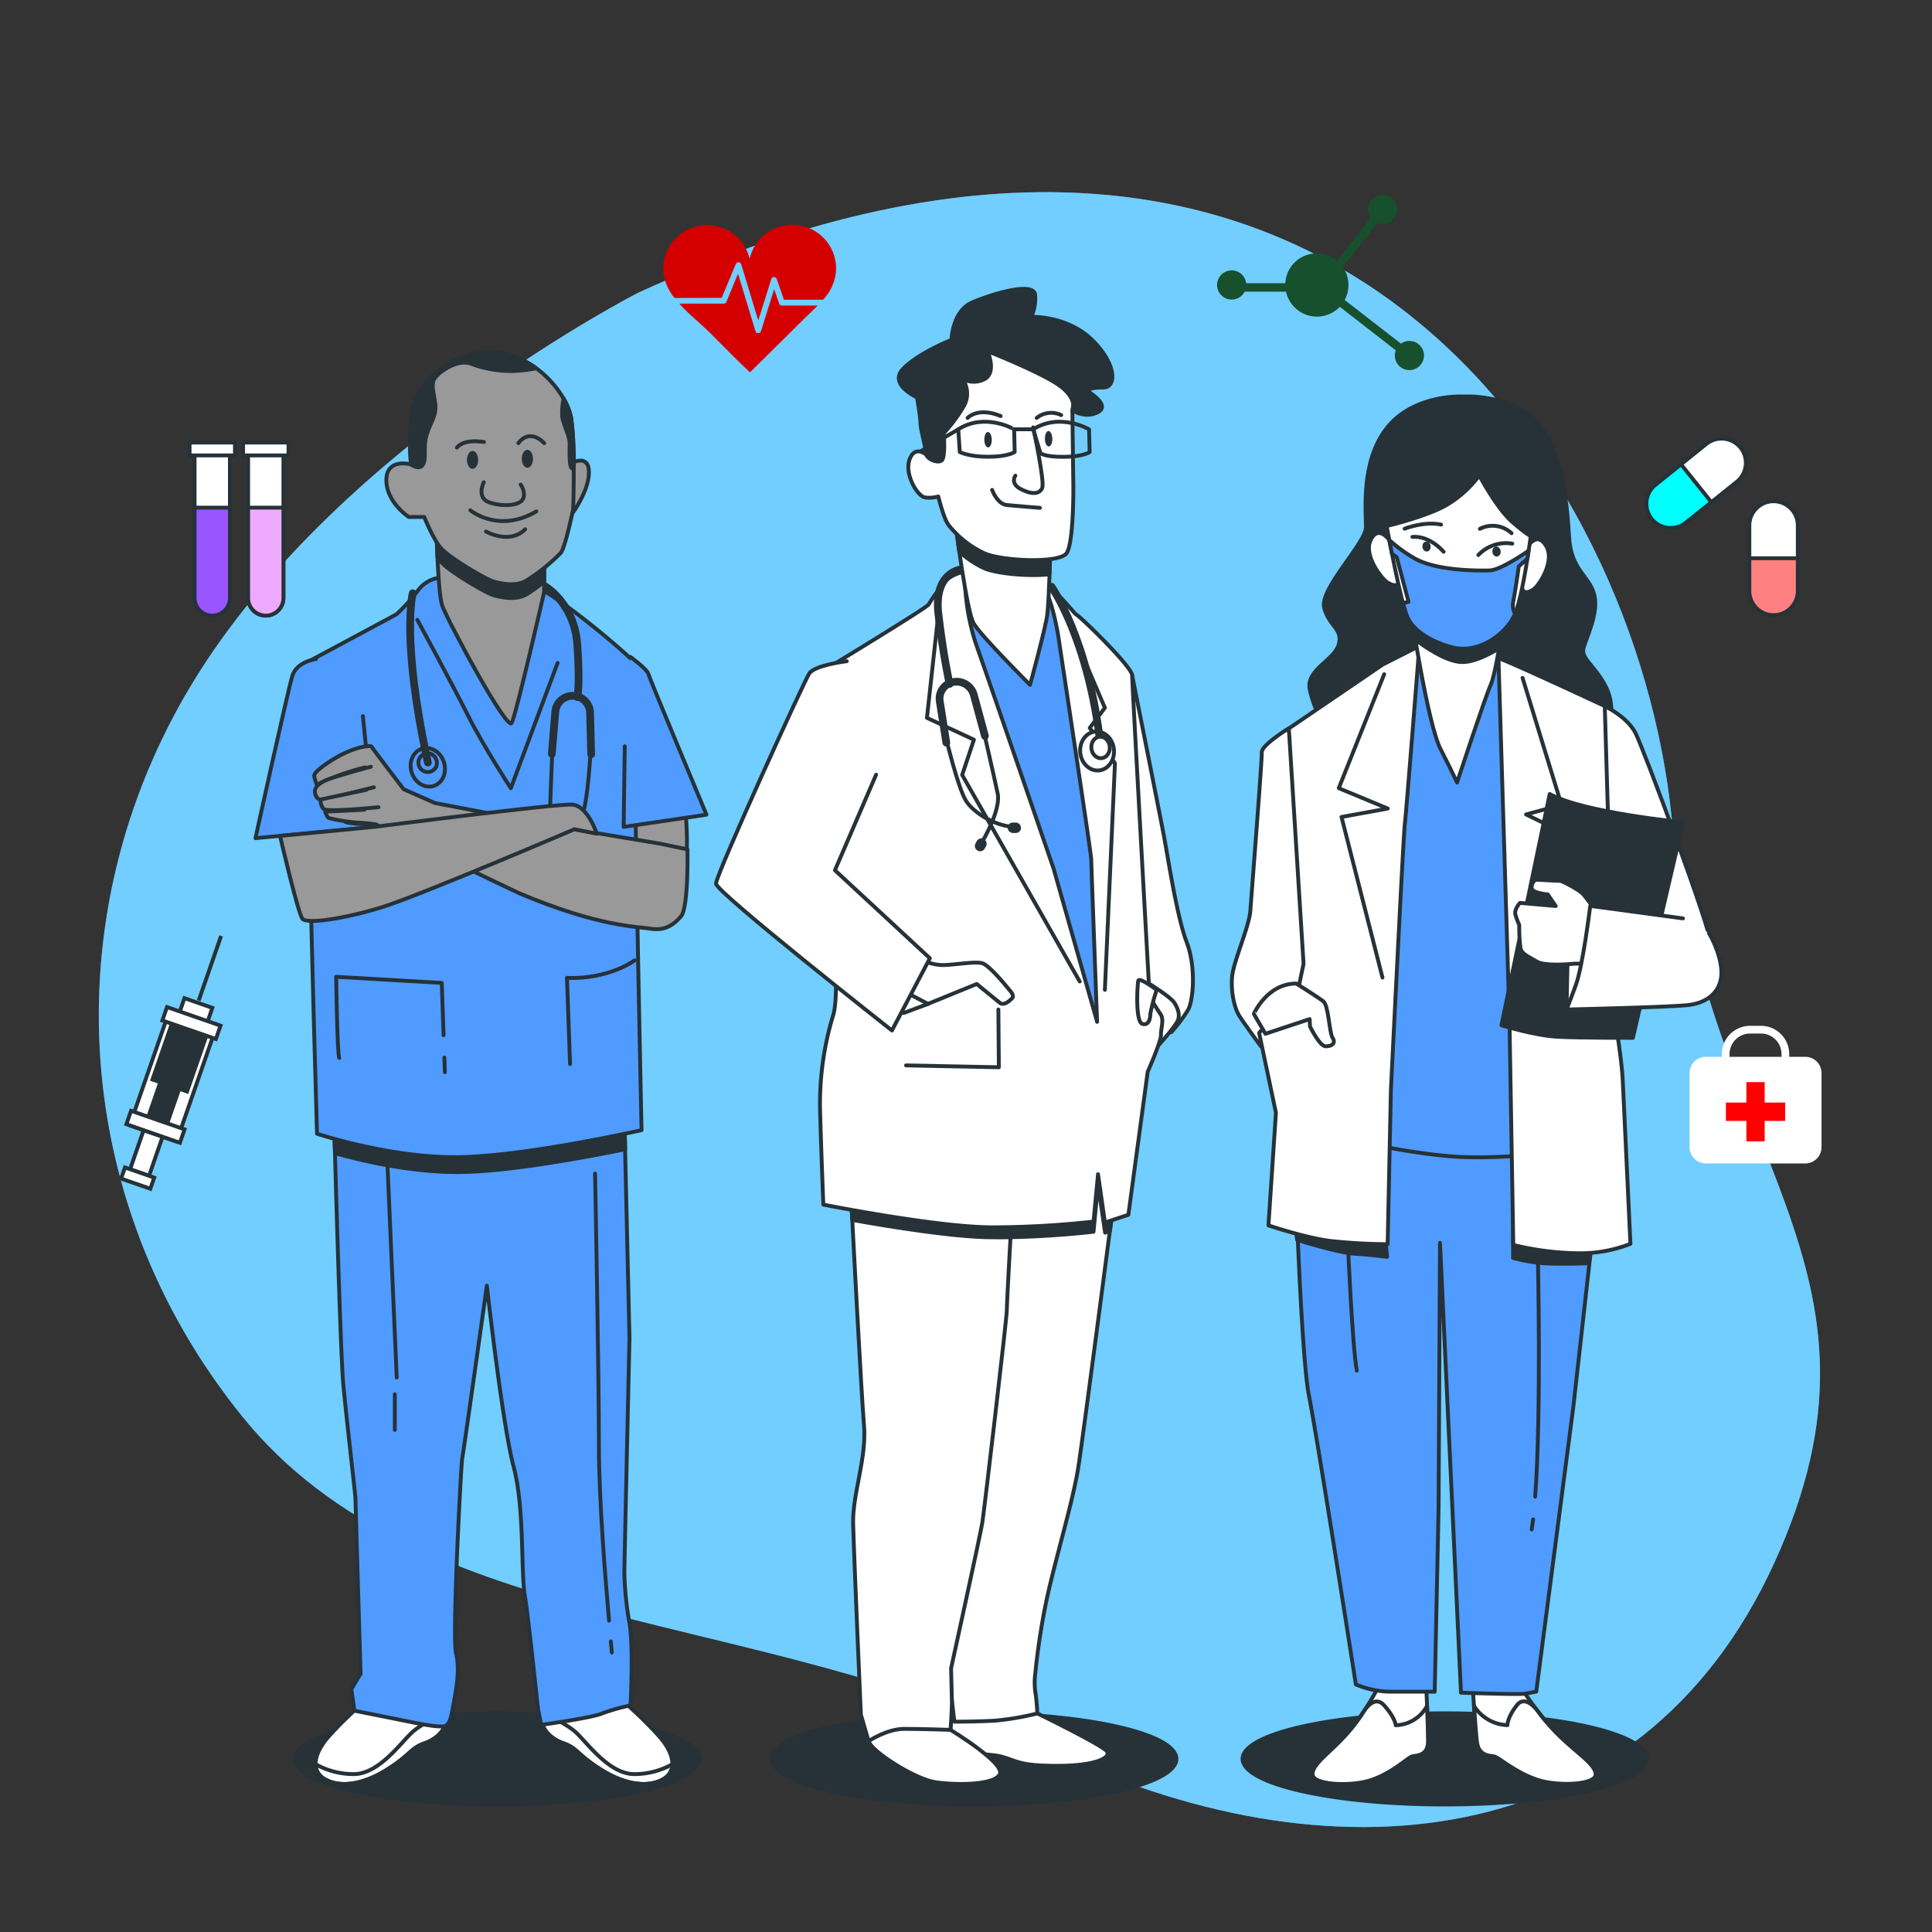 <?xml version="1.0" encoding="UTF-8" standalone="no"?>
<svg
   viewBox="0 0 500 500"
   version="1.1"
   id="svg1440"
   sodipodi:docname="welcome-page.svg"
   inkscape:version="1.1.1 (3bf5ae0d25, 2021-09-20)"
   xmlns:inkscape="http://www.inkscape.org/namespaces/inkscape"
   xmlns:sodipodi="http://sodipodi.sourceforge.net/DTD/sodipodi-0.dtd"
   xmlns="http://www.w3.org/2000/svg"
   xmlns:svg="http://www.w3.org/2000/svg">
  <rect x="0" y="0" width="500" height="500" fill="#333333" stroke="none"/>
  <defs
     id="defs1444" />
  <sodipodi:namedview
     id="namedview1442"
     pagecolor="#505050"
     bordercolor="#eeeeee"
     borderopacity="1"
     inkscape:pageshadow="0"
     inkscape:pageopacity="0"
     inkscape:pagecheckerboard="0"
     showgrid="false"
     inkscape:zoom="1.602"
     inkscape:cx="250"
     inkscape:cy="250"
     inkscape:window-width="1920"
     inkscape:window-height="1009"
     inkscape:window-x="-8"
     inkscape:window-y="-8"
     inkscape:window-maximized="1"
     inkscape:current-layer="svg1440" />
  <g
     id="freepik--background-simple--inject-2">
    <path
       d="M165.19,75.75s-75.77,38.61-113.56,98.1-34.8,136,11.12,192.78S196.44,416,269.93,452s154.57,28.58,189.32-47.66S441.6,299.57,432.6,211.36,344.07-6,165.19,75.75Z"
       style="fill:#509BFF"
       id="path1135" />
    <path
       d="M165.19,75.75s-75.77,38.61-113.56,98.1-34.8,136,11.12,192.78S196.44,416,269.93,452s154.57,28.58,189.32-47.66S441.6,299.57,432.6,211.36,344.07-6,165.19,75.75Z"
       style="fill:#80e5ff;opacity:0.7"
       id="path1137" />
  </g>
  <g
     id="freepik--Icons--inject-2">
    <path
       d="M467.2,273.5h-4.15v-.71a7.32,7.32,0,0,0-7.31-7.31h-2.81a7.32,7.32,0,0,0-7.32,7.31v.71h-4.14a4.2,4.2,0,0,0-4.21,4.21v19.18a4.21,4.21,0,0,0,4.21,4.21H467.2a4.22,4.22,0,0,0,4.21-4.21V277.71A4.21,4.21,0,0,0,467.2,273.5Zm-19.59-.71a5.32,5.32,0,0,1,5.32-5.31h2.81a5.31,5.31,0,0,1,5.31,5.31v.71H447.61Z"
       style="fill:#ffffff"
       id="path1140" />
    <polygon
       points="462 285.34 456.7 285.34 456.7 280.05 451.96 280.05 451.96 285.34 446.66 285.34 446.66 290.09 451.96 290.09 451.96 295.38 456.7 295.38 456.7 290.09 462 290.09 462 285.34"
       style="fill:#ff0000"
       id="polygon1142" />
    <path
       d="M459,159.2h0a6.27,6.27,0,0,1-6.27-6.28V136a6.27,6.27,0,0,1,6.27-6.28h0a6.27,6.27,0,0,1,6.27,6.28v16.89A6.27,6.27,0,0,1,459,159.2Z"
       style="fill:#fff;stroke:#263238;stroke-linecap:round;stroke-linejoin:round"
       id="path1144" />
    <path
       d="M459,159.2h0a6.27,6.27,0,0,1-6.27-6.28v-8.45h12.54v8.45A6.27,6.27,0,0,1,459,159.2Z"
       style="fill:#ff8080;stroke:#263238;stroke-linecap:round;stroke-linejoin:round"
       id="path1146" />
    <path
       d="M427.46,134.28h0a6.26,6.26,0,0,1,1-8.82l13.17-10.58a6.29,6.29,0,0,1,8.83,1h0a6.28,6.28,0,0,1-1,8.82l-13.18,10.57A6.27,6.27,0,0,1,427.46,134.28Z"
       style="fill:#fff;stroke:#263238;stroke-linecap:round;stroke-linejoin:round"
       id="path1148" />
    <path
       d="M427.46,134.28h0a6.26,6.26,0,0,1,1-8.82l6.59-5.29,7.85,9.79-6.59,5.28A6.27,6.27,0,0,1,427.46,134.28Z"
       style="fill:#00ffff;stroke:#263238;stroke-linecap:round;stroke-linejoin:round"
       id="path1150" />
    <path
       d="M364.75,88.24a3.75,3.75,0,0,0-2.18.7L348,77.63a8.15,8.15,0,0,0-.46-8.5l8.9-11.38a3.78,3.78,0,1,0-2.42-3.52,3.69,3.69,0,0,0,.69,2.17l-8.66,11.09a8.17,8.17,0,0,0-13.42,5.8H322.51a3.78,3.78,0,1,0-.39,2.19h10.7a8.18,8.18,0,0,0,13.92,3.92l14.49,11.27a3.77,3.77,0,1,0,3.52-2.43Z"
       style="fill:#16502d"
       id="path1152" />
    <path
       d="M68.78,159.32h0a4.58,4.58,0,0,1-4.57-4.57v-38h9.14v38A4.57,4.57,0,0,1,68.78,159.32Z"
       style="fill:#fff;stroke:#263238;stroke-linecap:round;stroke-linejoin:round"
       id="path1154" />
    <path
       d="M68.78,159.32h0a4.58,4.58,0,0,1-4.57-4.57V131.38h9.14v23.37A4.57,4.57,0,0,1,68.78,159.32Z"
       style="fill:#eeaaff;stroke:#263238;stroke-linecap:round;stroke-linejoin:round"
       id="path1156" />
    <rect
       x="62.91"
       y="114.53"
       width="11.75"
       height="3.33"
       style="fill:#fff;stroke:#263238;stroke-linecap:round;stroke-linejoin:round"
       id="rect1158" />
    <path
       d="M54.93,159.32h0a4.58,4.58,0,0,1-4.57-4.57v-38H59.5v38A4.57,4.57,0,0,1,54.93,159.32Z"
       style="fill:#fff;stroke:#263238;stroke-linecap:round;stroke-linejoin:round"
       id="path1160" />
    <path
       d="M54.93,159.32h0a4.58,4.58,0,0,1-4.57-4.57V131.38H59.5v23.37A4.57,4.57,0,0,1,54.93,159.32Z"
       style="fill:#9955ff;stroke:#263238;stroke-linecap:round;stroke-linejoin:round"
       id="path1162" />
    <rect
       x="49.06"
       y="114.53"
       width="11.75"
       height="3.33"
       style="fill:#fff;stroke:#263238;stroke-linecap:round;stroke-linejoin:round"
       id="rect1164" />
    <path
       d="M186.78,77.07l3.64-8.74a.77.77,0,0,1,.73-.46.75.75,0,0,1,.68.53l4.41,14.54,3.36-10.71a.75.75,0,0,1,.7-.53.8.8,0,0,1,.72.5l1.87,5.38H213a12.21,12.21,0,0,0,3.38-8A11.33,11.33,0,0,0,194,67a11.33,11.33,0,0,0-22.36,2.59,12.36,12.36,0,0,0,2.95,7.53Z"
       style="fill:#d40000"
       id="path1166" />
    <path
       d="M202.36,79.08a.75.75,0,0,1-.71-.5l-1.3-3.74-3.41,10.87a.76.76,0,0,1-.72.53h0a.74.74,0,0,1-.71-.54L191,70.83l-3,7.28a.75.75,0,0,1-.69.46H175.8c2.47,2.76,5.55,5.2,7.85,7.47,3.48,3.44,6.89,7,10.44,10.32,4.55-4.49,9.13-9,13.64-13.49,1.25-1.25,2.61-2.49,3.87-3.79Z"
       style="fill:#d40000"
       id="path1168" />
    <rect
       x="36.2"
       y="287.7"
       width="5.19"
       height="16.19"
       transform="translate(-21.51 587.97) rotate(-160.87)"
       style="fill:#fff;stroke:#263238;stroke-miterlimit:10"
       id="rect1170" />
    <rect
       x="31.63"
       y="303.36"
       width="8.01"
       height="3.05"
       transform="translate(-30.62 604.62) rotate(-160.87)"
       style="fill:#fff;stroke:#263238;stroke-miterlimit:10"
       id="rect1172" />
    <rect
       x="38.04"
       y="264.83"
       width="12.83"
       height="29.33"
       transform="translate(-5.16 558.11) rotate(-160.87)"
       style="fill:#fff;stroke:#263238;stroke-miterlimit:10"
       id="rect1174" />
    <rect
       x="41.87"
       y="265.19"
       width="9.47"
       height="16.19"
       transform="translate(1.06 546.75) rotate(-160.87)"
       style="fill:#263238;stroke:#263238;stroke-miterlimit:10"
       id="rect1176" />
    <rect
       x="40.4"
       y="275.58"
       width="5.19"
       height="16.19"
       transform="translate(-9.36 565.77) rotate(-160.87)"
       style="fill:#263238;stroke:#263238;stroke-miterlimit:10"
       id="rect1178" />
    <rect
       x="32.91"
       y="289.78"
       width="14.66"
       height="3.67"
       transform="translate(-17.31 580.31) rotate(-160.87)"
       style="fill:#fff;stroke:#263238;stroke-miterlimit:10"
       id="rect1180" />
    <rect
       x="46.74"
       y="259.44"
       width="7.64"
       height="4.89"
       transform="translate(12.49 525.88) rotate(-160.87)"
       style="fill:#fff;stroke:#263238;stroke-miterlimit:10"
       id="rect1182" />
    <rect
       x="42.23"
       y="262.94"
       width="14.66"
       height="3.67"
       transform="translate(9.6 531.16) rotate(-160.87)"
       style="fill:#fff;stroke:#263238;stroke-miterlimit:10"
       id="rect1184" />
    <line
       x1="51.42"
       y1="258.95"
       x2="57.22"
       y2="242.21"
       style="fill:none;stroke:#263238;stroke-miterlimit:10"
       id="line1186" />
  </g>
  <g
     id="freepik--character-3--inject-2">
    <ellipse
       cx="373.9"
       cy="455.2"
       rx="52.33"
       ry="11.8"
       style="fill:#263238;stroke:#263238;stroke-linecap:round;stroke-linejoin:round"
       id="ellipse1189" />
    <path
       d="M333.55,188.48s-7.08,4.33-7,6.23-2.64,36.55-2.95,40.88-4.43,13.27-4.75,17.33.7,8.13,1.89,10,5.56,7.85,5.56,7.85l11.75-18.15a103.73,103.73,0,0,0,.18-11.91C338.05,232.06,333.55,188.48,333.55,188.48Z"
       style="fill:#fff;stroke:#263238;stroke-linecap:round;stroke-linejoin:round"
       id="path1191" />
    <path
       d="M378.76,102.62s-12.5-.8-19.62,7.87-5.59,21.93-5.64,26-12.14,16-10.8,20.86,4.9,5.41,3.76,9.47-8.58,6.5-7.5,11.65,5,12.45,5,12.45l72,.49s2.57-7.58-.17-13.27-6.63-7.57-6-10.28,4.11-9.21,2.77-14.08-6-6.22-6.49-14.89-1.77-23-8.65-30S378.76,102.62,378.76,102.62Z"
       style="fill:#263238;stroke:#263238;stroke-linecap:round;stroke-linejoin:round"
       id="path1193" />
    <path
       d="M356.62,436.73a64,64,0,0,1-8,11.92c-4.6,5.15-9.06,7.86-8.91,10.57s10.19,3.24,15.5,1.34,9.17-5.69,10.24-6,4.06,0,4.13-3.8-.51-14.62-.51-14.62Z"
       style="fill:#fff;stroke:#263238;stroke-linecap:round;stroke-linejoin:round"
       id="path1195" />
    <path
       d="M355.19,460.56c5.32-1.9,9.17-5.69,10.24-6s4.06,0,4.13-3.8c0-2-.11-6-.25-9.27a9.45,9.45,0,0,1-8.1,5s-.1-1.9-3-5.14c-1.87-2.12-3.76-.45-4.86,1l-.89,1.34-.07.13h0a48,48,0,0,1-3.78,4.87c-4.6,5.15-9.06,7.86-8.91,10.57S349.88,462.46,355.19,460.56Z"
       style="fill:#fff;stroke:#263238;stroke-linecap:round;stroke-linejoin:round"
       id="path1197" />
    <path
       d="M393.67,436.71a74.28,74.28,0,0,0,9.3,11.91c5.15,5.14,9.9,7.84,10,10.55s-9.84,3.25-15.36,1.36-9.78-5.68-10.87-5.95-4.07,0-4.54-3.78-1.06-14.62-1.06-14.62Z"
       style="fill:#fff;stroke:#263238;stroke-linecap:round;stroke-linejoin:round"
       id="path1199" />
    <path
       d="M397.65,460.53c-5.51-1.89-9.78-5.68-10.87-5.95s-4.07,0-4.54-3.78c-.25-2-.53-6-.74-9.28a10.6,10.6,0,0,0,8.63,4.94s-.1-1.9,2.43-5.15c1.65-2.11,3.72-.45,5,1,.33.44.67.88,1,1.34l.09.13h0a59.77,59.77,0,0,0,4.3,4.87c5.15,5.14,9.9,7.84,10,10.55S403.17,462.42,397.65,460.53Z"
       style="fill:#fff;stroke:#263238;stroke-linecap:round;stroke-linejoin:round"
       id="path1201" />
    <path
       d="M334.87,293.8s1.67,56.31,3.89,67.41,12.13,74.72,12.13,74.72a23.81,23.81,0,0,0,9.58,1.88H371.3l1-47.38.37-68.77,5.43,116.41s14.92.53,16.53.26,2.95-.54,2.95-.54l9.59-73.65,5.49-49,.3-19.49s-45.84-1.59-59.16-2.67S335,291.63,335,291.63Z"
       style="fill:#509BFF;stroke:#263238;stroke-linecap:round;stroke-linejoin:round"
       id="path1203" />
    <path
       d="M396.77,393.22c-.12.94-.24,1.81-.38,2.61"
       style="fill:none;stroke:#263238;stroke-linecap:round;stroke-linejoin:round"
       id="path1205" />
    <path
       d="M398,325.43s.93,40.12-.7,61.9"
       style="fill:none;stroke:#263238;stroke-linecap:round;stroke-linejoin:round"
       id="path1207" />
    <path
       d="M348.85,322.21s1.15,26.54,2.29,32.49"
       style="fill:none;stroke:#263238;stroke-linecap:round;stroke-linejoin:round"
       id="path1209" />
    <path
       d="M391.58,305.3v20.26a43.83,43.83,0,0,0,7.93,1.37c4.11.27,11.78,0,11.78,0l.55-7.67Z"
       style="fill:#263238;stroke:#263238;stroke-linecap:round;stroke-linejoin:round"
       id="path1211" />
    <path
       d="M335.72,320.9s10.41,3.29,14.79,3.56,8.48.82,8.48.82l-.54-5.47-23.28-2.19Z"
       style="fill:#263238;stroke:#263238;stroke-linecap:round;stroke-linejoin:round"
       id="path1213" />
    <path
       d="M367.32,167.07l-8.17,9.21-22.66,16.53L341.32,293s18.06,4.86,33.56,6.21,35.43-2.2,35.43-2.2l-2.93-105s-8.82-13-13.34-16.51-6.59-6.76-12.58-7.3S367.32,167.07,367.32,167.07Z"
       style="fill:#509BFF;stroke:#263238;stroke-linecap:round;stroke-linejoin:round"
       id="path1215" />
    <path
       d="M357.84,172l-24.29,16.53,3.81,60.91-1.29,6.12-10.21,11.76,4.35,20.66-1.94,29.15s9.65,3.25,16.19,4.05a142.42,142.42,0,0,0,14.66.81l.84-39.8s3.23-66.07,3.61-69,3.75-46,3.75-46Z"
       style="fill:#fff;stroke:#263238;stroke-linecap:round;stroke-linejoin:round"
       id="path1217" />
    <polyline
       points="358.23 174.49 346.47 203.98 359.16 209.25 347.18 211.43 357.79 253"
       style="fill:none;stroke:#263238;stroke-linecap:round;stroke-linejoin:round"
       id="polyline1219" />
    <path
       d="M365.28,159.22s4.22,28.15,7.54,34.65,4.26,8.66,4.26,8.66,7.22-21.94,8.67-25.19,3-14.89,3-14.89S374.36,167.06,365.28,159.22Z"
       style="fill:#fff;stroke:#263238;stroke-linecap:round;stroke-linejoin:round"
       id="path1221" />
    <path
       d="M365.28,159.22s.38,2.56,1,6.31c2.11,1.61,7.7,5.59,11.83,5.8,3.15.16,7.15-1.88,9.81-3.51.48-2.95.81-5.37.81-5.37S374.36,167.06,365.28,159.22Z"
       style="fill:#263238;stroke:#263238;stroke-linecap:round;stroke-linejoin:round"
       id="path1223" />
    <path
       d="M359.55,139.76s-2.88-4.1-4.82,0,3,10.17,4.38,11c3.92,2.33,2.88-2,2.88-2Z"
       style="fill:#fff;stroke:#263238;stroke-linecap:round;stroke-linejoin:round"
       id="path1225" />
    <path
       d="M395.32,141.53s2.43-4.24,4.81-.24-1.91,10.29-3.19,11.18c-3.66,2.53-3.08-1.81-3.08-1.81Z"
       style="fill:#fff;stroke:#263238;stroke-linecap:round;stroke-linejoin:round"
       id="path1227" />
    <path
       d="M358.87,136.14s10.44-2.44,15.7-5.55a28.82,28.82,0,0,0,8.27-7.53s4.52,8.54,8.5,12,4.81,3.66,4.81,3.66-1.91,14.95-4.07,20.15-9.21,10.26-15.79,8.8c-3.74-.82-10.22-3.52-12.1-8.07S358.87,136.14,358.87,136.14Z"
       style="fill:#fff;stroke:#263238;stroke-linecap:round;stroke-linejoin:round"
       id="path1229" />
    <path
       d="M385.51,147.63c-3.24.08-14.09.1-19.69-3.28a37.17,37.17,0,0,1-6.27-4.59c.2,1,.44,2.25.7,3.55l1.22.89,3.06,11.56-1.43.31a34.62,34.62,0,0,0,1.09,3.49c1.88,4.55,8.36,7.25,12.1,8.07,6.57,1.45,13.6-3.58,15.78-8.77a4.93,4.93,0,0,1-.43-3.27c.63-3.27,1.41-9,1.41-9l2.23-2c.12-.73.22-1.43.32-2.07C392.9,144.39,387.84,147.57,385.51,147.63Z"
       style="fill:#509BFF;stroke:#263238;stroke-linecap:round;stroke-linejoin:round"
       id="path1231" />
    <path
       d="M373.6,142.8s-3.49-4.24-8.07-3.85"
       style="fill:none;stroke:#263238;stroke-linecap:round;stroke-linejoin:round"
       id="path1233" />
    <path
       d="M382.59,143.64a9.89,9.89,0,0,1,8.79-2.94"
       style="fill:none;stroke:#263238;stroke-linecap:round;stroke-linejoin:round"
       id="path1235" />
    <path
       d="M363.52,136.83s5-2,9.43-1.06"
       style="fill:none;stroke:#263238;stroke-linecap:round;stroke-linejoin:round"
       id="path1237" />
    <path
       d="M383,136.86a7.21,7.21,0,0,1,8.19,1.14"
       style="fill:none;stroke:#263238;stroke-linecap:round;stroke-linejoin:round"
       id="path1239" />
    <path
       d="M370.24,141.41a1.18,1.18,0,0,1-1,1.34,1.24,1.24,0,0,1-1.1-1.29,1.17,1.17,0,0,1,1-1.34A1.25,1.25,0,0,1,370.24,141.41Z"
       style="fill:#263238"
       id="path1241" />
    <path
       d="M388.35,142.71a1.15,1.15,0,0,1-1,1.34,1.23,1.23,0,0,1-1.1-1.28,1.15,1.15,0,0,1,1-1.34A1.23,1.23,0,0,1,388.35,142.71Z"
       style="fill:#263238"
       id="path1243" />
    <path
       d="M415.28,182.74s5.83,2.7,8,7,19.52,50.89,19.44,54.41-5.82,7.58-11.2,8.13-13.22-9.2-14.39-10.82-1.38-20.58-1.38-20.58Z"
       style="fill:#fff;stroke:#263238;stroke-linecap:round;stroke-linejoin:round"
       id="path1245" />
    <path
       d="M387.8,170.3l2.84,93.14,1,58.75a74.65,74.65,0,0,0,16.63,2.15,35.42,35.42,0,0,0,13.68-2.44s-1.7-36.55-2-42.51-2.28-17.33-2.28-17.33l-2.36-79.32S393.34,172.46,387.8,170.3Z"
       style="fill:#fff;stroke:#263238;stroke-linecap:round;stroke-linejoin:round"
       id="path1247" />
    <polyline
       points="394.04 175.44 404.11 208.29 394.93 210.78 403.86 215.11 392.72 250.5"
       style="fill:#fff;stroke:#263238;stroke-linecap:round;stroke-linejoin:round"
       id="polyline1249" />
    <path
       d="M401.06,205.49l-12.49,59.84s8.54,2.7,14.78,3,19.24.26,19.24.26l13-55.78S410,210.36,401.06,205.49Z"
       style="fill:#263238;stroke:#263238;stroke-linecap:round;stroke-linejoin:round"
       id="path1251" />
    <path
       d="M405.41,261.26l.41-18.7,9.91,2.09S409.18,259.08,405.41,261.26Z"
       style="fill:#fff;stroke:#263238;stroke-linecap:round;stroke-linejoin:round"
       id="path1253" />
    <path
       d="M413,235.8s-2.64-3.78-3.49-4.6-5.05-3.24-5.86-3.24-5.16-.27-6-.27-1.79,1.9-.93,2.71,3.85,1.08,3.85,1.08l2.05,3-9.25-.81s-1.54,1.63-1.19,3a18.41,18.41,0,0,0,1,2.71,42.77,42.77,0,0,0,.31,5.95c.36,1.63,2,2.17,4.25,3.52s9.78.54,9.78.54H411Z"
       style="fill:#fff;stroke:#263238;stroke-linecap:round;stroke-linejoin:round"
       id="path1255" />
    <path
       d="M435.55,237.68l-24-3.23s-1.87,15.44-3.76,20.58-2.38,6.23-2.38,6.23,25.15-.56,31.08-1.1,9.26-4.07,9-8.94-3.23-9.75-3.23-9.75"
       style="fill:#fff;stroke:#263238;stroke-linecap:round;stroke-linejoin:round"
       id="path1257" />
    <path
       d="M335.47,254.54s5.6,3.51,7,4.6,1.52,8.12,2.41,9.47-.16,2.17-1.78,2.17-4.07-5.14-4.07-5.14l-.1-1.9-11.44,3.8-3-5.14S327.89,254.54,335.47,254.54Z"
       style="fill:#fff;stroke:#263238;stroke-linecap:round;stroke-linejoin:round"
       id="path1259" />
  </g>
  <g
     id="freepik--character-2--inject-2">
    <ellipse
       cx="252.13"
       cy="455.2"
       rx="52.33"
       ry="11.8"
       style="fill:#263238;stroke:#263238;stroke-linecap:round;stroke-linejoin:round"
       id="ellipse1262" />
    <path
       d="M293,174.79s6.86,34.43,8.08,40.8,3.46,21.51,6,28.15,1.71,15.14.44,17.53a39.59,39.59,0,0,1-4.37,5.84L294.63,256s-5.07-54.44-5.26-62.15S293,174.79,293,174.79Z"
       style="fill:#fff;stroke:#263238;stroke-linecap:round;stroke-linejoin:round"
       id="path1264" />
    <path
       d="M297.52,254.64s5.4,3.37,6.35,4.8,1.63,3.25.89,4.8-4.77,6.23-5.79,7.14-1.88-2.72-2-5.84S297.52,254.64,297.52,254.64Z"
       style="fill:#fff;stroke:#263238;stroke-linecap:round;stroke-linejoin:round"
       id="path1266" />
    <path
       d="M268.48,443.44s16.93,8.23,18,9.83S283.69,457,273.6,457s-10.39-1.33-14.4-2.39-12-.27-13.08-2.66.8-10.62.8-10.62Z"
       style="fill:#fff;stroke:#263238;stroke-linecap:round;stroke-linejoin:round"
       id="path1268" />
    <path
       d="M246,447.69s14,8.5,12.77,11.42-11.35,2.92-16.68,2.12-16.66-8-17.26-10.62.9-6.64,9.11-7.43S246,447.69,246,447.69Z"
       style="fill:#fff;stroke:#263238;stroke-linecap:round;stroke-linejoin:round"
       id="path1270" />
    <path
       d="M288.5,308.8s-8,61.61-9.39,70.64-5.8,23.37-8.18,34.26a181.53,181.53,0,0,0-3,19.39,18.18,18.18,0,0,0,.13,5.57c.34,2.66.39,4.78.39,4.78a72.54,72.54,0,0,1-10.84,1.86c-4.51.27-10.62.27-10.62.27l-2-17.26s1.49-25.5,2.37-32.93,1.82-65.86,1.78-67.46-.39-15.67-.39-15.67L276,309.33s3.72-10.62,9.31-10.09S288.5,308.8,288.5,308.8Z"
       style="fill:#fff;stroke:#263238;stroke-linecap:round;stroke-linejoin:round"
       id="path1272" />
    <path
       d="M285.35,299.24c-5.59-.53-9.31,10.09-9.31,10.09l-27.28,2.92s.09,3.74.18,7.58c2.91.26,5.6.41,7.9.41A240.45,240.45,0,0,0,283,318.77l1.17-12.24L286,319l1.26-.41c.78-5.94,1.28-9.81,1.28-9.81S290.94,299.77,285.35,299.24Z"
       style="fill:#263238;stroke:#263238;stroke-linecap:round;stroke-linejoin:round"
       id="path1274" />
    <path
       d="M220.3,310.66s0,.38.06,1.07c.37,7.26,2.57,49.33,3.24,57.09.75,8.5-3,17.79-2.81,25.49s2,49.4,2,49.4l2,6.9s4.7-3.18,9.21-3.18,12,.26,12,.26.39-5.58.35-7.43-.21-8.5-.21-8.5,7.63-34.79,8.09-37.71,6.38-53.38,6.34-55,1.25-24.17,1.25-24.17Z"
       style="fill:#fff;stroke:#263238;stroke-linecap:round;stroke-linejoin:round"
       id="path1276" />
    <path
       d="M261.54,320.19c.17-3.08.29-5.28.29-5.28l-41.53-4.25s0,.38.06,1.07c0,.88.11,2.27.21,4,9.71,1.74,26.56,4.48,36.27,4.48C258.44,320.24,260,320.22,261.54,320.19Z"
       style="fill:#263238;stroke:#263238;stroke-linecap:round;stroke-linejoin:round"
       id="path1278" />
    <path
       d="M250.9,147.6s-4.39.74-6.06,2.7a44,44,0,0,0-4.5,6.12c-.23.74-26.05,16.41-26.05,16.41l1.86,74.72s.77,11.51-.6,15.43a79,79,0,0,0-3.33,23.77c.24,9.55.86,25,.86,25s29.55,5.88,43.76,5.88A240.45,240.45,0,0,0,283,316.14l1.17-12.25,1.78,12.5,6.07-2,5-37s3.48-7.84,3.44-9.56.88-3.92-.13-5.39-2.81-4.41-2.81-4.41S293,177,293,174.79s-13.37-15.18-14.36-15.67-7.09-9.56-15-12S250.9,147.6,250.9,147.6Z"
       style="fill:#fff;stroke:#263238;stroke-linecap:round;stroke-linejoin:round"
       id="path1280" />
    <polyline
       points="242.85 158.87 239.89 185.78 252.05 191.43 249.01 200.56 279.42 254"
       style="fill:none;stroke:#263238;stroke-linecap:round;stroke-linejoin:round"
       id="polyline1282" />
    <polyline
       points="276.82 161.89 285.94 183.18 282.03 188.39 288.55 197.51 285.94 256.17"
       style="fill:none;stroke:#263238;stroke-linecap:round;stroke-linejoin:round"
       id="polyline1284" />
    <path
       d="M249.77,151.28a56.54,56.54,0,0,0,2.83,15.43c2.63,7.35,20.06,58.06,20.06,58.06l11.27,39.68s-1.49-40.42-1.53-42.13-8.54-57.82-8.54-57.82-1.45-9.06-3.74-12.49S252.48,142.21,249.77,151.28Z"
       style="fill:#509BFF;stroke:#263238;stroke-linecap:round;stroke-linejoin:round"
       id="path1286" />
    <path
       d="M248.69,147.36s-7.09.73-5.84,11.51,2.9,18.13,2.9,18.13"
       style="fill:none;stroke:#263238;stroke-linecap:round;stroke-linejoin:round;stroke-width:2px"
       id="path1288" />
    <path
       d="M244.88,191.21s3,12.49,5.05,15.92,8.25,6.86,12.66,6.86"
       style="fill:none;stroke:#263238;stroke-linecap:round;stroke-linejoin:round"
       id="path1290" />
    <path
       d="M254.36,188.27s3.3,14.45,3.85,17.15-1.27,7.83-4.33,13"
       style="fill:none;stroke:#263238;stroke-linecap:round;stroke-linejoin:round"
       id="path1292" />
    <path
       d="M253,220.13h0a1.36,1.36,0,0,1-.54-1.84l.35-.64a1.32,1.32,0,0,1,1.82-.49h0a1.37,1.37,0,0,1,.55,1.84l-.35.63A1.33,1.33,0,0,1,253,220.13Z"
       style="fill:#263238"
       id="path1294" />
    <path
       d="M264.23,214.26h0a1.31,1.31,0,0,1-1.36,1.31l-.73,0a1.37,1.37,0,0,1-1.34-1.38h0a1.3,1.3,0,0,1,1.35-1.31l.73,0A1.39,1.39,0,0,1,264.23,214.26Z"
       style="fill:#263238"
       id="path1296" />
    <path
       d="M244.9,192.19l-1.68-10.65a4.38,4.38,0,0,1,3.31-5h0a4.63,4.63,0,0,1,5.5,3.32l2.87,10.6"
       style="fill:none;stroke:#263238;stroke-linecap:round;stroke-linejoin:round;stroke-width:2px"
       id="path1298" />
    <ellipse
       cx="283.94"
       cy="194.34"
       rx="4.38"
       ry="5.05"
       transform="translate(-17.97 29.29) rotate(-5.72)"
       style="fill:#fff;stroke:#263238;stroke-linecap:round;stroke-linejoin:round"
       id="ellipse1300" />
    <path
       d="M272.13,151.85s9.63,13.55,12.7,41.17"
       style="fill:none;stroke:#263238;stroke-linecap:round;stroke-linejoin:round;stroke-width:2px"
       id="path1302" />
    <ellipse
       cx="284.84"
       cy="193.42"
       rx="2.39"
       ry="2.79"
       transform="translate(-16.69 27.21) rotate(-5.31)"
       style="fill:#fff;stroke:#263238;stroke-linecap:round;stroke-linejoin:round"
       id="ellipse1304" />
    <path
       d="M299.16,256.75a49.77,49.77,0,0,0-1.45,5.58c0,.8-.19,3.19-2.06,2.65s-1.31-10.09-1.07-11.15,4.79,2.37,4.79,2.37"
       style="fill:#fff;stroke:#263238;stroke-linecap:round;stroke-linejoin:round"
       id="path1306" />
    <path
       d="M238.46,248.29a11.89,11.89,0,0,0,5.42,1.47c2.94,0,8.31-1,10.28-.49s7,6.85,7,6.85,1.5,1.47.79,2.21-2.16,2-3.16,1.22-6-4.9-6-4.9l-12.61,5.15L235,257.1Z"
       style="fill:#fff;stroke:#263238;stroke-linecap:round;stroke-linejoin:round"
       id="path1308" />
    <path
       d="M219.15,171.12s-8.31,1-9.72,3.18-24.18,52.18-24.13,54.39,45.53,38,45.53,38L240.65,248l-24.57-22.78,10.66-24.74"
       style="fill:#fff;stroke:#263238;stroke-linecap:round;stroke-linejoin:round"
       id="path1310" />
    <polyline
       points="234.48 275.72 258.5 276.21 258.38 261.27"
       style="fill:none;stroke:#263238;stroke-linecap:round;stroke-linejoin:round"
       id="polyline1312" />
    <line
       x1="240.21"
       y1="259.8"
       x2="233.86"
       y2="262.17"
       style="fill:none;stroke:#263238;stroke-linecap:round;stroke-linejoin:round"
       id="line1314" />
    <path
       d="M247.45,136.82s2.73,21.32,4.53,24.5,14.6,15.92,14.6,15.92,4-14.69,4.45-18.12.8-17.15.8-17.15l-24.43-6.86Z"
       style="fill:#fff;stroke:#263238;stroke-linecap:round;stroke-linejoin:round"
       id="path1316" />
    <path
       d="M247.45,136.82s.32,2.5.81,5.91a24.53,24.53,0,0,0,6.48,4.34c3.15,1.39,11.55,2.17,16.86,1.55.14-3.59.23-6.65.23-6.65l-24.43-6.86Z"
       style="fill:#263238;stroke:#263238;stroke-linecap:round;stroke-linejoin:round"
       id="path1318" />
    <path
       d="M240.37,118.21s-3.27-3.43-4.89.48,2,9.8,3.93,10.05a8.52,8.52,0,0,0,3.42-.25s1.37,5.64,2.63,7.35a25.68,25.68,0,0,0,9.28,7.34c4.46,2,19.39,2.71,21.28,0s1.78-17.15,1.75-18.37-.24-18.68-.24-18.68,1.34-6.06-.48-10.23-20.09-10-24.68-7.59-9.88,6.61-10.24,12-.14,14.21-.14,14.21Z"
       style="fill:#fff;stroke:#263238;stroke-linecap:round;stroke-linejoin:round"
       id="path1320" />
    <path
       d="M267.37,110.61s3.05,14,2.35,15.68-2.89,1.71-5.63.24-1.31-3.43-1.31-3.43"
       style="fill:none;stroke:#263238;stroke-linecap:round;stroke-linejoin:round"
       id="path1322" />
    <path
       d="M256.75,126.78s1.32,3.67,3.77,3.92,8.6.73,8.6.73"
       style="fill:none;stroke:#263238;stroke-linecap:round;stroke-linejoin:round"
       id="path1324" />
    <path
       d="M248,111.1l.39,5.88s2.24,1.23,7.38,1.23,6.83-1.23,6.83-1.23l-.14-5.88S255,106.69,248,111.1Z"
       style="fill:none;stroke:#263238;stroke-linecap:round;stroke-linejoin:round"
       id="path1326" />
    <path
       d="M267.39,111.1l1.86,6.13s.76,1,5.91,1S282,117,282,117l-.15-5.88S274.38,106.69,267.39,111.1Z"
       style="fill:none;stroke:#263238;stroke-linecap:round;stroke-linejoin:round"
       id="path1328" />
    <line
       x1="262.49"
       y1="111.1"
       x2="267.39"
       y2="111.1"
       style="fill:none;stroke:#263238;stroke-linecap:round;stroke-linejoin:round"
       id="line1330" />
    <line
       x1="248.03"
       y1="111.1"
       x2="238.37"
       y2="116.74"
       style="fill:none;stroke:#263238;stroke-linecap:round;stroke-linejoin:round"
       id="line1332" />
    <path
       d="M250.41,108.16s2.62-2.94,8.56-.49"
       style="fill:none;stroke:#263238;stroke-linecap:round;stroke-linejoin:round"
       id="path1334" />
    <path
       d="M268.29,108.16a6,6,0,0,1,6.35-.73"
       style="fill:none;stroke:#263238;stroke-linecap:round;stroke-linejoin:round"
       id="path1336" />
    <path
       d="M256.67,113.8c0,1.08-.39,2-.93,2s-1-.88-1-2,.39-2,.94-2S256.65,112.71,256.67,113.8Z"
       style="fill:#263238"
       id="path1338" />
    <path
       d="M272.35,113.55c0,1.08-.39,2-.93,2s-1-.88-1-2,.39-2,.93-2S272.32,112.47,272.35,113.55Z"
       style="fill:#263238"
       id="path1340" />
    <path
       d="M255.57,90.89S257.93,96.1,255,98a5.94,5.94,0,0,1-5.95,0,6.58,6.58,0,0,1,.19,7.44,41.31,41.31,0,0,1-5,6.69s.53,6.33-.57,7.07-4.1-.37-4.15-2.23-1.25-5.58-1.3-7.44-.91-6.7-.91-6.7-7.52-3.35-3.53-7.44,12.46-7.44,12.46-7.44.19-7.44,5.34-9.67,16.23-5.58,16.32-1.86a11.42,11.42,0,0,1-1,5.58s9.29-.37,15.77,6,6.26,12.28,2.91,12.28-4.44.74-4.44.74,6.41,3.72,3.11,5.58-6.7-.37-6.7-.37,1.42-2.6-2.76-6S255.57,90.89,255.57,90.89Z"
       style="fill:#263238;stroke:#263238;stroke-linecap:round;stroke-linejoin:round"
       id="path1342" />
  </g>
  <g
     id="freepik--character-1--inject-2">
    <ellipse
       cx="128.68"
       cy="455.2"
       rx="52.33"
       ry="11.8"
       style="fill:#263238;stroke:#263238;stroke-linecap:round;stroke-linejoin:round"
       id="ellipse1345" />
    <path
       d="M163.14,211.13v9.56l13.9,6.37s1.45-6.37.29-17.67Z"
       style="fill:#999;stroke:#263238;stroke-linecap:round;stroke-linejoin:round"
       id="path1347" />
    <path
       d="M94.15,440.54a99.64,99.64,0,0,0-9,8.77c-4,4.51-4.78,9-1.06,11.15s9.56,1.59,15.93-2.39,6.11-5.58,9.83-6.9,6.11-4,6.11-8.24-13.55-4.78-16.47-5S94.15,440.54,94.15,440.54Z"
       style="fill:#fff;stroke:#263238;stroke-linecap:round;stroke-linejoin:round"
       id="path1349" />
    <path
       d="M115.93,442.93s-6,2.66-8.91,5.08-8.71,11.13-15.49,11.13a20.13,20.13,0,0,1-9.86-2.57,4.4,4.4,0,0,0,2.39,3.89c3.72,2.12,9.56,1.59,15.93-2.39s6.11-5.58,9.83-6.9S115.93,447.18,115.93,442.93Z"
       style="fill:none;stroke:#263238;stroke-linecap:round;stroke-linejoin:round"
       id="path1351" />
    <path
       d="M161.54,440.54a99.64,99.64,0,0,1,9,8.77c4,4.51,4.78,9,1.06,11.15s-9.56,1.59-15.93-2.39-6.11-5.58-9.83-6.9-6.11-4-6.11-8.24,13.55-4.78,16.47-5S161.54,440.54,161.54,440.54Z"
       style="fill:#fff;stroke:#263238;stroke-linecap:round;stroke-linejoin:round"
       id="path1353" />
    <path
       d="M139.76,442.93s6,2.66,8.91,5.08,8.71,11.13,15.49,11.13a20.13,20.13,0,0,0,9.86-2.57,4.4,4.4,0,0,1-2.39,3.89c-3.72,2.12-9.56,1.59-15.93-2.39s-6.11-5.58-9.83-6.9S139.76,447.18,139.76,442.93Z"
       style="fill:none;stroke:#263238;stroke-linecap:round;stroke-linejoin:round"
       id="path1355" />
    <path
       d="M86.45,289.7s1.59,59.75,2.39,68.52S92,386.9,92,388s1.32,45.15,1.32,45.15l-2.39,4,.8,5.58,10.62,2.12c5.31,1.06,12.22,2.66,13.28,1.6s1.33-3.19,1.86-6.11,1.59-8.24.53-12.48,1.33-49.4,1.6-50.46S126,332.72,126,332.72s4,35.86,6.9,46.74,1.86,27.09,2.92,33.46,3.19,27.89,3.46,29.48.79,4,.79,4,13.28-1.86,15.67-2.93a51.36,51.36,0,0,1,7.44-2.12s.79-15.14-.27-21.25a86,86,0,0,1-1.33-13c0-1.86,1.33-60.81,1.33-60.81l-1.33-57.1s-35.85,3.72-49.66,1.06S86.72,286,86.72,286Z"
       style="fill:#509BFF;stroke:#263238;stroke-linecap:round;stroke-linejoin:round"
       id="path1357" />
    <path
       d="M111.94,290.23C98.13,287.58,86.72,286,86.72,286l-.27,3.71s.09,3.43.24,8.75c6.33,1.77,19.19,4.88,31.62,4.88,13.14,0,34.07-4,43.49-5.91l-.2-8.25S125.75,292.89,111.94,290.23Z"
       style="fill:#263238;stroke:#263238;stroke-linecap:round;stroke-linejoin:round"
       id="path1359" />
    <path
       d="M158.07,424.79c.17,1.83.28,2.88.28,2.88"
       style="fill:none;stroke:#263238;stroke-linecap:round;stroke-linejoin:round"
       id="path1361" />
    <path
       d="M154,303.72s1,51.32,1,70.69c0,13.4,1.62,33.74,2.62,45"
       style="fill:none;stroke:#263238;stroke-linecap:round;stroke-linejoin:round"
       id="path1363" />
    <line
       x1="100.25"
       y1="300.82"
       x2="102.67"
       y2="356.5"
       style="fill:none;stroke:#263238;stroke-linecap:round;stroke-linejoin:round"
       id="line1365" />
    <line
       x1="102.18"
       y1="360.85"
       x2="102.18"
       y2="370.05"
       style="fill:none;stroke:#263238;stroke-linecap:round;stroke-linejoin:round"
       id="line1367" />
    <path
       d="M114.77,149.44a8.23,8.23,0,0,0-6.67,3.47,47.27,47.27,0,0,1-5.5,6.08L78.85,171.74l2.32,90.66.87,31s18.24,6.08,35.62,6.08,48.37-7,48.37-7-2.6-120.78-1.73-120.78S147.21,156.1,139.1,152,114.77,149.44,114.77,149.44Z"
       style="fill:#509BFF;stroke:#263238;stroke-linecap:round;stroke-linejoin:round"
       id="path1369" />
    <path
       d="M108,160.4s9.2,16.95,13.08,24.7S132.2,204,132.2,204l12.11-32.44"
       style="fill:none;stroke:#263238;stroke-linecap:round;stroke-linejoin:round"
       id="path1371" />
    <path
       d="M114.8,267.91l-.47-13.53L87,252.79s.27,19.92.8,21"
       style="fill:none;stroke:#263238;stroke-linecap:round;stroke-linejoin:round"
       id="path1373" />
    <line
       x1="115.13"
       y1="277.49"
       x2="115"
       y2="273.69"
       style="fill:none;stroke:#263238;stroke-linecap:round;stroke-linejoin:round"
       id="line1375" />
    <path
       d="M147.53,275.36l-.8-22.3s9.56.79,17.53-4.52"
       style="fill:none;stroke:#263238;stroke-linecap:round;stroke-linejoin:round"
       id="path1377" />
    <path
       d="M106.55,199.92c.84,2.65,3.4,4.21,5.71,3.47s3.48-3.49,2.63-6.14-3.4-4.21-5.71-3.47S105.7,197.27,106.55,199.92Z"
       style="fill:none;stroke:#263238;stroke-linecap:round;stroke-linejoin:round"
       id="path1379" />
    <path
       d="M106.82,153.52s-3.07,11.8,3.91,43.83"
       style="fill:none;stroke:#263238;stroke-linecap:round;stroke-linejoin:round;stroke-width:2px"
       id="path1381" />
    <path
       d="M112.88,198.45a2.42,2.42,0,1,1-1.43-3.38A2.61,2.61,0,0,1,112.88,198.45Z"
       style="fill:none;stroke:#263238;stroke-linecap:round;stroke-linejoin:round"
       id="path1383" />
    <path
       d="M163.14,170s4.34,3.19,4.63,4.35,15.06,36.49,15.06,36.49L161.4,214l.29-20.86"
       style="fill:#509BFF;stroke:#263238;stroke-linecap:round;stroke-linejoin:round"
       id="path1385" />
    <path
       d="M81.75,170.58s-4.93.58-6.09,4.34-9.55,42-9.55,42L96.81,214l-2.9-28.68"
       style="fill:#509BFF;stroke:#263238;stroke-linecap:round;stroke-linejoin:round"
       id="path1387" />
    <path
       d="M141.05,151.72s7.61,4.34,8.36,15.14,0,13.54,0,13.54"
       style="fill:none;stroke:#263238;stroke-linecap:round;stroke-linejoin:round;stroke-width:2px"
       id="path1389" />
    <path
       d="M152.85,194.23s-.68,12.77-2.07,16.46-6.89,8.06-11.25,8.76"
       style="fill:none;stroke:#263238;stroke-linecap:round;stroke-linejoin:round"
       id="path1391" />
    <path
       d="M143,192.85s-.61,14.73-.67,17.47,2.7,7.51,6.66,12.08"
       style="fill:none;stroke:#263238;stroke-linecap:round;stroke-linejoin:round"
       id="path1393" />
    <rect
       x="147.75"
       y="220.91"
       width="2.69"
       height="3.43"
       rx="1.27"
       transform="translate(405.13 301.63) rotate(140.96)"
       style="fill:#263238"
       id="rect1395" />
    <rect
       x="138.31"
       y="217.94"
       width="2.69"
       height="3.43"
       rx="1.27"
       transform="translate(-50.15 397.78) rotate(-100.73)"
       style="fill:#263238"
       id="rect1397" />
    <path
       d="M153,195.2l-.29-10.73a4.5,4.5,0,0,0-4.18-4.38h0a4.5,4.5,0,0,0-4.82,4.13l-.9,10.88"
       style="fill:none;stroke:#263238;stroke-linecap:round;stroke-linejoin:round;stroke-width:2px"
       id="path1399" />
    <path
       d="M177.91,219.82,171,218.37l-24.33-4.05-34.12-6.5-8.09-3.57s-7.65-10-8.31-11-9.31,2.49-9,3.82,1.33,14.62,2,15.46,8.14.83,8.14.83,35.64,17.2,37.12,17.83c20.57,8.67,30.49,8.59,34,9.16s5.8-.85,7.82-3.17S177.91,219.82,177.91,219.82Z"
       style="fill:#999;stroke:#263238;stroke-linecap:round;stroke-linejoin:round"
       id="path1401" />
    <path
       d="M95.11,193.11s-4.15.17-10.3,4.32c-2.29,1.55-3.49,2.66-3.49,3.33a10.24,10.24,0,0,0,.67,2.32,64,64,0,0,1,12.46-4.48"
       style="fill:#999;stroke:#263238;stroke-linecap:round;stroke-linejoin:round"
       id="path1403" />
    <path
       d="M96.77,203.75s-11.29,2.82-13.12,3.16-2.16-1.5-2.16-2.16.5-1.67,2.49-2.66,12-3.66,12-3.66"
       style="fill:#999;stroke:#263238;stroke-linecap:round;stroke-linejoin:round"
       id="path1405" />
    <path
       d="M97.94,208.9s-13.13,1.33-14.13.5a3.21,3.21,0,0,1-.83-2.49l11.8-2.5"
       style="fill:#999;stroke:#263238;stroke-linecap:round;stroke-linejoin:round"
       id="path1407" />
    <path
       d="M94.28,209.56l-10.13.5s.49,1.5,1,1.66a44.4,44.4,0,0,0,7.31,1.17,34.38,34.38,0,0,1,4.82.5"
       style="fill:#999;stroke:#263238;stroke-linecap:round;stroke-linejoin:round"
       id="path1409" />
    <path
       d="M72.48,216.34s4.63,20,5.79,21.44,10.72,0,20.28-2.9,50.11-20.27,50.11-20.27l5.79,1.15s-2.32-7.24-6.37-7.53S96.81,214,96.81,214Z"
       style="fill:#999;stroke:#263238;stroke-linecap:round;stroke-linejoin:round"
       id="path1411" />
    <path
       d="M113,136.69s0,.43,0,1.16c.09,3.81.46,15.91,1.43,18.83,1.16,3.47,16.8,32.73,18,30.41s8.4-33.89,8.4-33.89V140.75s-3.77,3.18-10.72,3.18S113,136.69,113,136.69Z"
       style="fill:#999;stroke:#263238;stroke-linecap:round;stroke-linejoin:round"
       id="path1413" />
    <path
       d="M136.2,153.85a40.72,40.72,0,0,0,4.64-3.3v-9.8s-3.77,3.18-10.72,3.18S113,136.69,113,136.69s0,.43,0,1.16c0,1.34.1,3.71.22,6.35a10.14,10.14,0,0,0,.92,1.25c2,2.31,11.58,8.11,13.9,8.69S133.59,155.29,136.2,153.85Z"
       style="fill:#263238;stroke:#263238;stroke-linecap:round;stroke-linejoin:round"
       id="path1415" />
    <path
       d="M147.79,119.89s4.63-2.61,4.63,2.32-4.34,10.72-4.34,10.72Z"
       style="fill:#999;stroke:#263238;stroke-linecap:round;stroke-linejoin:round"
       id="path1417" />
    <path
       d="M106.37,120.18s-6.38-1.74-6.38,4.06,5.8,9.55,5.8,9.55h4s2.32,5.8,4.35,8.11,11.58,8.11,13.9,8.69,5.5,1.16,8.11-.29a48.24,48.24,0,0,0,9-7.24c1.16-1.44,3.19-11.29,3.19-11.29s.58-17.67-.58-23.75-8.69-15.64-19.12-16.8-20.28,7.24-21.72,13.9S106.37,120.18,106.37,120.18Z"
       style="fill:#999;stroke:#263238;stroke-linecap:round;stroke-linejoin:round"
       id="path1419" />
    <path
       d="M125.19,124.82s-2,4.05,1.45,5.21,7.82.87,8.69-.87-.58-3.76-.58-3.76"
       style="fill:none;stroke:#263238;stroke-linecap:round;stroke-linejoin:round"
       id="path1421" />
    <path
       d="M121.72,132.06s7.24,6.08,17.09.29"
       style="fill:none;stroke:#263238;stroke-linecap:round;stroke-linejoin:round"
       id="path1423" />
    <path
       d="M125.77,137.56s6.09,3.48,10.14-.58"
       style="fill:none;stroke:#263238;stroke-linecap:round;stroke-linejoin:round"
       id="path1425" />
    <ellipse
       cx="122.3"
       cy="119.02"
       rx="1.45"
       ry="2.32"
       style="fill:#263238"
       id="ellipse1427" />
    <path
       d="M137.94,118.73c0,1.28-.65,2.32-1.45,2.32s-1.45-1-1.45-2.32.65-2.31,1.45-2.31S137.94,117.45,137.94,118.73Z"
       style="fill:#263238"
       id="path1429" />
    <path
       d="M118.24,115.84s1.45-2.32,7-1.45"
       style="fill:none;stroke:#263238;stroke-linecap:round;stroke-linejoin:round"
       id="path1431" />
    <path
       d="M134.17,114.68s2.61-4.06,6.67,0"
       style="fill:none;stroke:#263238;stroke-linecap:round;stroke-linejoin:round"
       id="path1433" />
    <path
       d="M147.79,108a16.34,16.34,0,0,0-1.93-4.88,18.07,18.07,0,0,0-.35,4.88c.42,2.12,1.91,5.08,1.91,6.56s-.22,7.41.84,6.57a1.3,1.3,0,0,0,.25-.38A88.83,88.83,0,0,0,147.79,108Z"
       style="fill:#263238;stroke:#263238;stroke-linecap:round;stroke-linejoin:round"
       id="path1435" />
    <path
       d="M133.23,96a41.41,41.41,0,0,0,5.54-.67,21.14,21.14,0,0,0-10.1-4.06c-10.43-1.16-20.28,7.24-21.72,13.9s-.58,15.06-.58,15.06,2.3,1.6,3.15-.09,0-4.45.85-7.41,2.11-4.45,2.32-6.78-1.27-5.71-.42-7.62,6.14-5.5,9.53-4.23A29.55,29.55,0,0,0,133.23,96Z"
       style="fill:#263238;stroke:#263238;stroke-linecap:round;stroke-linejoin:round"
       id="path1437" />
  </g>
</svg>

